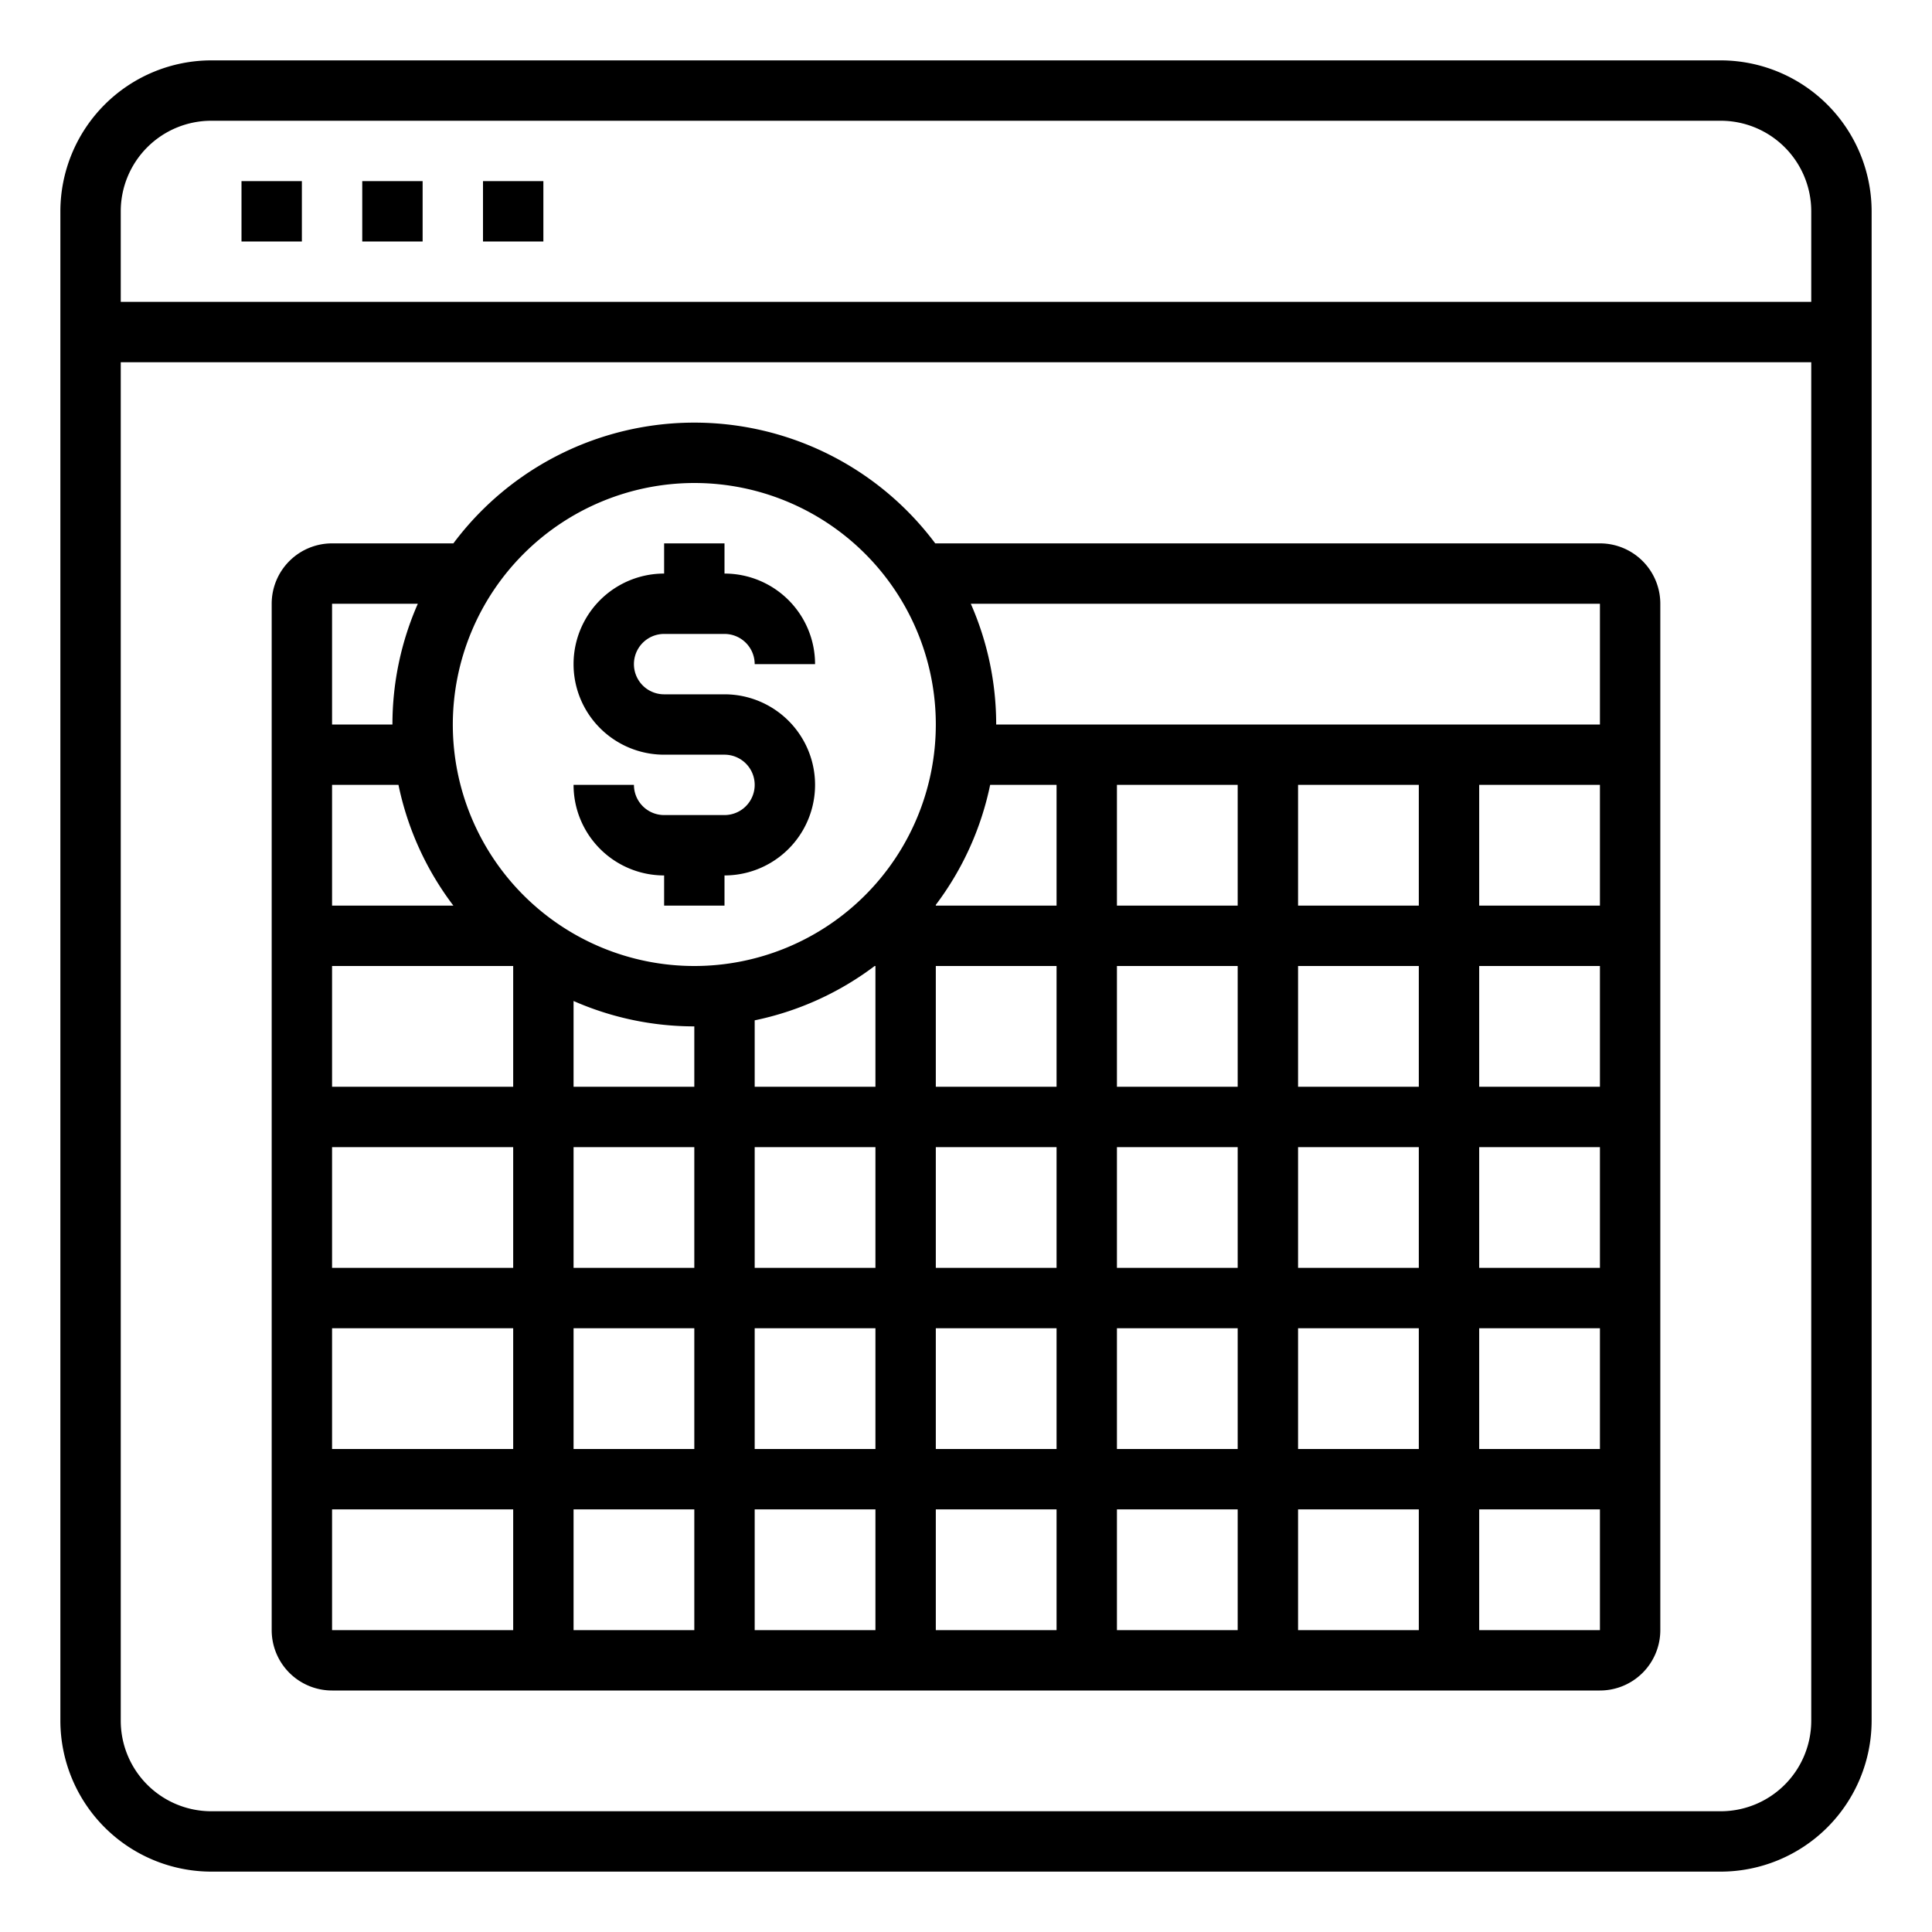 <svg xmlns="http://www.w3.org/2000/svg" viewBox="0 0 64 64" x="0px" y="0px"><g><path d="M57,2H7A5.006,5.006,0,0,0,2,7V57a5.006,5.006,0,0,0,5,5H57a5.006,5.006,0,0,0,5-5V7A5.006,5.006,0,0,0,57,2ZM7,4H57a3,3,0,0,1,3,3v3H4V7A3,3,0,0,1,7,4ZM57,60H7a3,3,0,0,1-3-3V12H60V57A3,3,0,0,1,57,60Z"></path><rect x="8" y="6" width="2" height="2"></rect><rect x="12" y="6" width="2" height="2"></rect><rect x="16" y="6" width="2" height="2"></rect><path d="M53,18H30.981a9.962,9.962,0,0,0-15.962,0H11a2,2,0,0,0-2,2V54a2,2,0,0,0,2,2H53a2,2,0,0,0,2-2V20A2,2,0,0,0,53,18Zm0,2v4H33a9.929,9.929,0,0,0-.841-4ZM15.019,30H11V26h2.2A9.936,9.936,0,0,0,15.019,30ZM32.8,26H35v4H31v-.026A9.935,9.935,0,0,0,32.8,26ZM25,38h4v4H25Zm-2,4H19V38h4Zm12-6H31V32h4Zm2-4h4v4H37Zm-2,6v4H31V38Zm-6,6v4H25V44Zm2,0h4v4H31Zm6,0h4v4H37Zm0-2V38h4v4Zm6-4h4v4H43Zm0-2V32h4v4Zm0-6V26h4v4Zm-2,0H37V26h4ZM28.974,32H29v4H25V33.8A9.935,9.935,0,0,0,28.974,32ZM23,36H19V33.159A9.929,9.929,0,0,0,23,34Zm-6-4v4H11V32Zm0,6v4H11V38Zm0,6v4H11V44Zm2,0h4v4H19Zm4,6v4H19V50Zm2,0h4v4H25Zm6,0h4v4H31Zm6,0h4v4H37Zm6,0h4v4H43Zm0-2V44h4v4Zm6-4h4v4H49Zm0-2V38h4v4Zm0-6V32h4v4Zm0-6V26h4v4ZM23,16a8,8,0,1,1-8,8A8.009,8.009,0,0,1,23,16Zm-9.159,4A9.929,9.929,0,0,0,13,24H11V20ZM11,50h6v4H11Zm38,4V50h4v4Z"></path><path d="M24,27H22a1,1,0,0,1-1-1H19a3,3,0,0,0,3,3v1h2V29a3,3,0,0,0,0-6H22a1,1,0,0,1,0-2h2a1,1,0,0,1,1,1h2a3,3,0,0,0-3-3V18H22v1a3,3,0,0,0,0,6h2a1,1,0,0,1,0,2Z"></path></g></svg>
